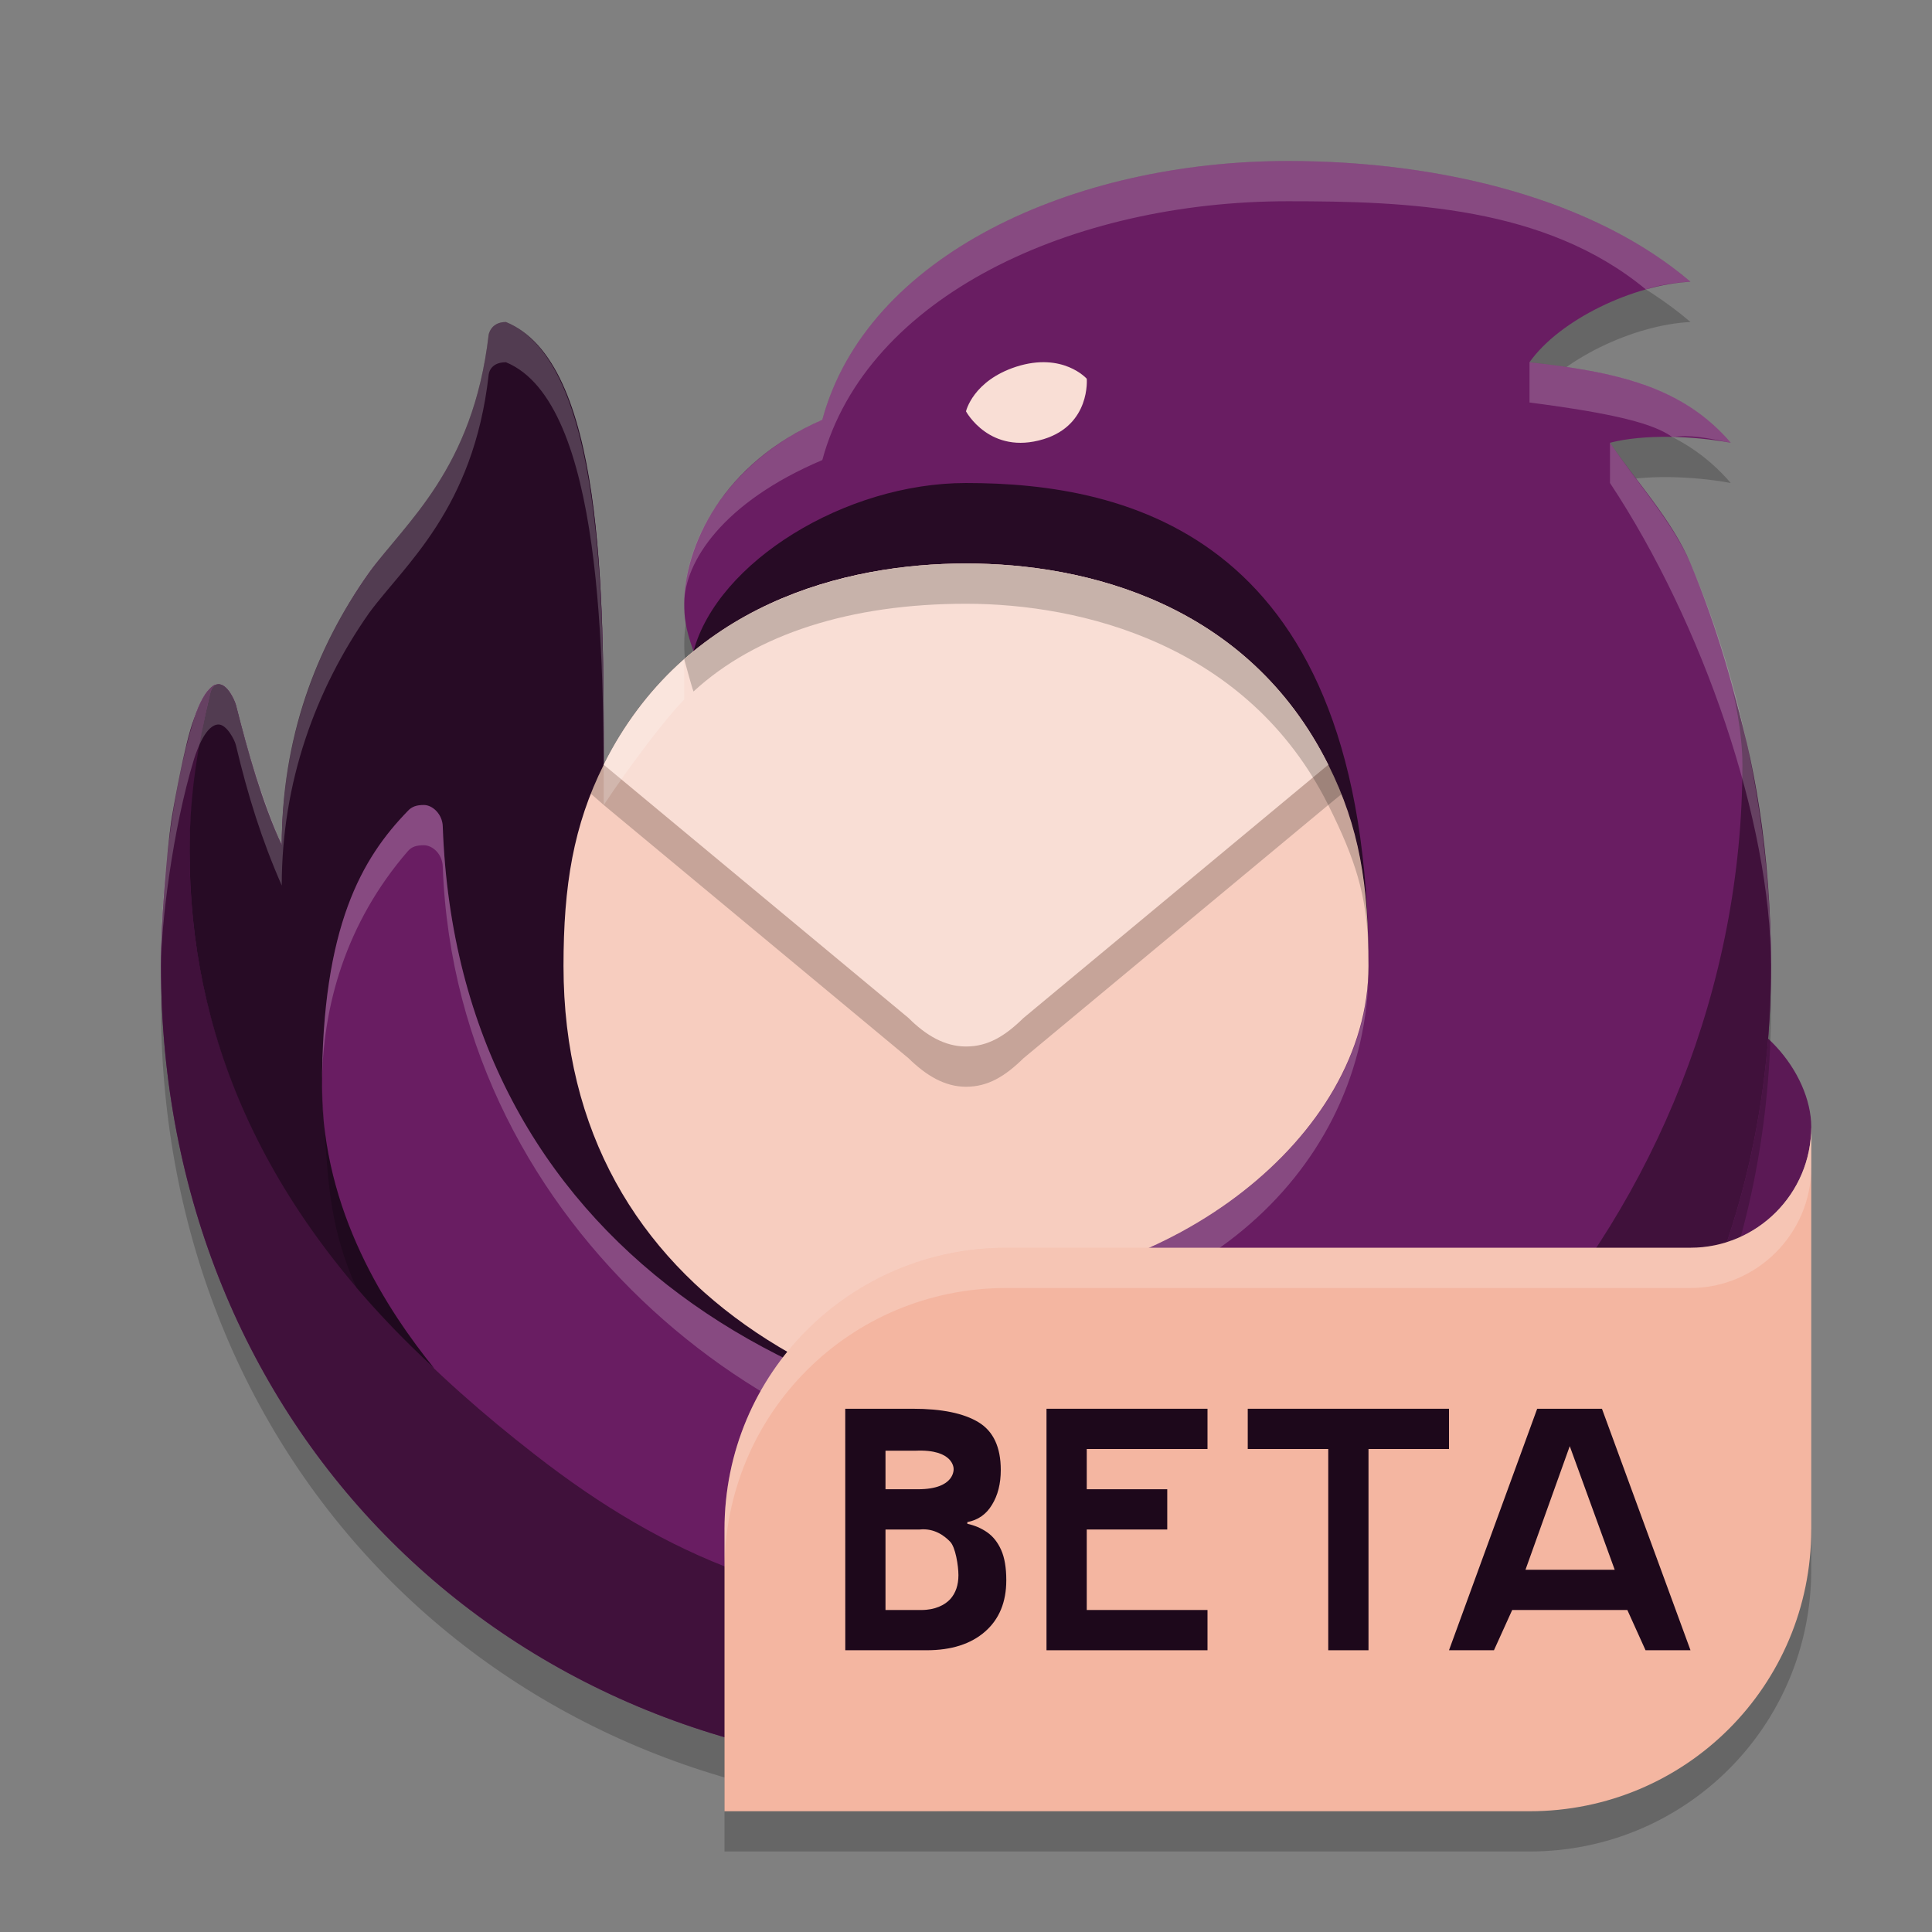 <svg width="48" height="48" version="1.1" xmlns="http://www.w3.org/2000/svg">
 <rect width="100%" height="100%" fill="#808080" stroke="none"/>
 <rect x="39" y="25" width="6" height="6" rx="7" ry="6" style="fill:#5b1955"/>
 <path d="m20.43 11.43c1.1-4.08 6.22-6.43 11.57-6.43 3.87 0 7.62 0.97 10 3-1.42 0.07-3.25 0.94-4 2 2.14 0.24 3.78 0.58 5 2-0.92-0.17-2.15-0.22-3 0 0.6 0.9 1.55 1.92 2 3 1.3 3.09 2.01 6.87 2 10 0 11.54-8.57 20-20 20s-20-8.57-20-20c0-1.8 0.29-4.36 0.82-6.14 0.12-0.37 0.28-0.7 0.49-0.83 0.04-0.02 0.08-0.03 0.12-0.03 0.22 0 0.39 0.37 0.43 0.51 0.29 1.14 0.65 2.42 1.14 3.49 0-2.37 0.83-4.89 2.17-6.77 0.9-1.25 2.58-2.28 2.97-5.63 0 0 0.03-0.31 0.43-0.31 2.43 0.71 2.43 6.42 2.43 10.71 1.61 0.24 2.23-2.82 2.23-2.82-0.21-0.59-0.23-0.86-0.23-1.18 0-1.43 0.95-3.49 3.43-4.57z" style="opacity:.2"/>
 <path d="m20.43 10.43c1.1-4.08 6.22-6.43 11.57-6.43 3.87 0 7.62 0.97 10 3-1.42 0.07-3.25 0.94-4 2 2.14 0.24 3.78 0.58 5 2-0.92-0.17-2.15-0.22-3 0 0.6 0.9 1.55 1.92 2 3 1.3 3.09 2.01 6.87 2 10 0 11.54-8.57 20-20 20s-20-8.57-20-20c0-1.8 0.29-4.36 0.82-6.14 0.12-0.37 0.28-0.7 0.49-0.83 0.04-0.02 0.08-0.03 0.12-0.03 0.22 0 0.39 0.37 0.43 0.51 0.29 1.14 0.65 2.42 1.14 3.49 0-2.37 0.83-4.89 2.17-6.77 0.9-1.25 2.58-2.28 2.97-5.63 0 0 0.03-0.31 0.43-0.31 2.43 0.71 2.43 6.42 2.43 10.71 1.61 0.24 2.23-2.82 2.23-2.82-0.21-0.59-0.23-0.86-0.23-1.18 0-1.43 0.95-3.49 3.43-4.57z" style="fill:#691d62"/>
 <path d="m43 17c0.08 0.24 0.29 1.18 0.29 2 0 11-8.65 21-19.29 21-4.16 0-7.39-1.27-10.71-3.86-5.14-3.99-8.58-8.71-8.58-15 0-1.43 0.33-3.19 0.51-3.9 0.05-0.2 0.12-0.24 0.21-0.24-0.03 0-0.09 0.01-0.12 0.03-0.22 0.15-0.35 0.45-0.49 0.83-0.23 0.58-0.54 2.35-0.57 2.57-0.1 0.73-0.25 2.36-0.25 3.57 0 11.43 8.57 20 20 20s20-8.46 20-20c0-2.86-0.43-5.2-1-7z" style="fill:#40113b"/>
 <path d="m5.22 17.24c-0.3 1.26-0.51 2.49-0.51 3.9 0 4.47 1.72 8.81 6.08 12.86-1.16-1.43-2.79-3.92-2.79-7 0-4 1-5.69 2.13-6.85 0.1-0.11 0.22-0.15 0.4-0.15 0.22 0 0.46 0.23 0.47 0.53 0.37 10.39 9 15.47 19 15.47-6.88 0-12.69-3.94-5.64-5.31 3.69-0.72 9.64-2.4 9.64-6.69 0-10.72-6-12-10-12-3 0-6.17 1.96-6.77 4.18 0.29 0.96-1.47 2.93-2.23 2.82 0-4.29 0-10-2.43-11-0.39 0-0.43 0.32-0.43 0.32-0.39 3.35-2.07 4.66-2.97 5.91-1.34 1.88-2.17 4.15-2.17 6.77-0.49-1.07-0.85-2.35-1.14-3.49-0.04-0.13-0.21-0.51-0.43-0.51-0.12 0-0.18 0.11-0.21 0.24z" style="fill:#270b25"/>
 <path d="m24 32c5 0 10-3.714 10-8 0-2-0.22-3.441-1-5-2-4-6-5-9-5s-7 1-9 5c-0.753 1.506-1 3-1 5 2e-3 8.277 7.429 12 16 12-1 0-5 0-6.639-2.285-0.204-0.241-0.361-0.453-0.361-0.715 0-0.497 0.477-1 1-1z" style="fill:#f7cdbf"/>
 <path d="m25.43 26.29c-0.46 0.45-0.88 0.71-1.43 0.71-0.53 0-0.99-0.28-1.43-0.71l-7.57-6.29-0.32-0.28c0.03-0.12 0.23-0.56 0.32-0.72h18c0.07 0.11 0.27 0.57 0.33 0.73l-0.33 0.27z" style="opacity:.2"/>
 <path d="m25.43 25.29c-0.46 0.45-0.88 0.71-1.43 0.71-0.53 0-1-0.28-1.43-0.71l-7.57-6.29c2-4 6-5 9-5s7 1 9 5z" style="fill:#f9ded5"/>
 <path d="m24 14c-3 0-5.49 1-7 2.38 0.04 0.14 0.18 0.67 0.23 0.8 1.55-1.43 3.91-2.18 6.77-2.18s7 1 9 5c0.69 1.38 0.94 2.24 0.99 3.45-0.04-1.72-0.29-3.06-0.99-4.45-2-4-6-5-9-5zm-16 13c0 0.31 0.02 0.61 0.05 0.91zm0.05 0.91 0.01 0.09c0.09 1.43 0.16 2.6 0.8 4 0.38 0.45 1.17 1.3 1.93 2-1.24-1.56-2.47-3.51-2.74-6.09zm15.14 5.59c-0.1 0.08-0.19 0.29-0.19 0.5 0 0.3 0.19 0.52 0.36 0.72l0.64 0.6c1 0.24 2.79 0.63 5.5 0.68-1.38-0.03-4.34-0.25-5.9-2-0.11-0.11-0.26-0.3-0.41-0.5z" style="opacity:.2"/>
 <path d="m25.93 10.91c1.17-0.36 1.07-1.5 1.07-1.5s-0.59-0.67-1.75-0.3c-1.08 0.35-1.25 1.11-1.25 1.11s0.59 1.1 1.93 0.69z" style="fill:#f9ded5"/>
 <path d="m32 4c-5.35 0-10.47 2.35-11.57 6.43-2.04 0.88-3.43 2.72-3.43 4.57 0-1.03 0.95-2.52 3.43-3.57 1.1-4.07 6.21-6.43 11.57-6.43 2.95 0 6.39 0.12 8.89 2.19 0.25-0.09 0.75-0.18 1.11-0.19-2.38-2.03-6.13-3-10-3zm-19.43 4c-0.4 0-0.43 0.32-0.43 0.32-0.39 3.35-2.07 4.66-2.97 5.91-1.34 1.88-2.17 4.18-2.17 6.77-0.49-1.14-0.85-2.35-1.14-3.49-0.04-0.14-0.21-0.51-0.43-0.51-0.3 0-0.53 0.61-0.61 0.86-0.55 1.78-0.82 4.14-0.82 6.14 0-1 0.28-3.37 0.82-5.14 0.08-0.25 0.3-0.86 0.61-0.86 0.2 0 0.4 0.38 0.43 0.51 0.3 1.26 0.64 2.35 1.14 3.49 0-2.55 0.83-4.86 2.17-6.77 0.88-1.2 2.59-2.57 2.97-5.91 0 0 0.01-0.32 0.43-0.32 2.43 1 2.43 7.43 2.43 11 0.65-0.98 1.55-2.17 2-2.62v-1c-0.73 0.62-1.52 1.62-2 2.62 0-4 0-10-2.43-11zm25.43 1v1c2.16 0.28 3.09 0.53 3.55 0.86 0.43-0.07 0.85 0.02 1.45 0.14-1.23-1.43-2.86-1.76-5-2zm2 2v1c2.31 3.49 4 8.43 4 12 0.01-3.17-0.66-6.88-2-10-0.45-1.04-1.41-2.11-2-3zm-29.47 9c-0.18 0-0.3 0.04-0.4 0.15-1.13 1.17-2.13 2.85-2.13 6.85 0-2 0.6-4.08 2.13-5.85 0.1-0.12 0.23-0.15 0.4-0.15 0.22 0 0.46 0.22 0.47 0.53 0.33 9.11 8.57 15.2 15 15.2 3.57 0 4-0.73 4-0.73-10 0-18.63-5.08-19-15.47-0.01-0.3-0.25-0.53-0.47-0.53zm23.47 4v0.29zm0 0.29c-0.22 4.16-5.11 7.71-10 7.71-0.53 0-1 0.5-1 1h0.71c5.61 0 10.12-3.64 10.29-8.71z" style="fill:#ffffff;opacity:.2"/>
 <path d="m45 39c0 3.878-3.122 7-7 7h-20v-8h27z" style="fill:#000101;opacity:.2"/>
 <path d="m25 31h17c1.653 0 3-1.346 3-3v10c0 3.878-3.122 7-7 7h-20v-7c0-3.878 3.122-7 7-7z" style="fill:#f4b6a1"/>
 <path d="m21 35h1.679c0.721 0 1.265 0.112 1.633 0.336 0.368 0.224 0.552 0.619 0.552 1.185 0 0.342-0.073 0.63-0.219 0.866-0.141 0.235-0.345 0.378-0.612 0.429v0.042c0.181 0.039 0.345 0.109 0.491 0.21 0.146 0.101 0.262 0.246 0.348 0.437 0.086 0.19 0.129 0.443 0.129 0.756 0 0.543-0.176 0.969-0.529 1.277-0.353 0.308-0.837 0.462-1.452 0.462h-2.019zm1 2h0.807c0.937 0 0.885-0.511 0.885-0.511s8e-3 -0.489-0.945-0.447h-0.747zm0 1v2h0.89c0.343 0 0.582-0.123 0.718-0.269 0.136-0.151 0.204-0.35 0.204-0.597 0-0.224-0.071-0.703-0.212-0.837-0.136-0.14-0.388-0.334-0.749-0.297z" style="fill:#1d081b"/>
 <path d="m30 41h-4v-6h4v1h-3v1h2v1h-2v2h3z" style="fill:#1d081b"/>
 <path d="m34 41h-1v-5h-2v-1h5v1h-2z" style="fill:#1d081b"/>
 <path d="m40.883 41-0.452-1h-2.861l-0.453 1h-1.117l2.191-6h1.609l2.2 6zm-0.766-2-1.117-3.071-1.1 3.071z" style="fill:#1d081b"/>
 <path d="m18 38c0-3.882 3.121-7 7-7h17c1.653 0 3-1.348 3-3v1c0 1.645-1.348 3-3 3h-17c-3.883 0-7 3.121-7 7z" style="fill:#fefffe;opacity:.2"/>
</svg>
